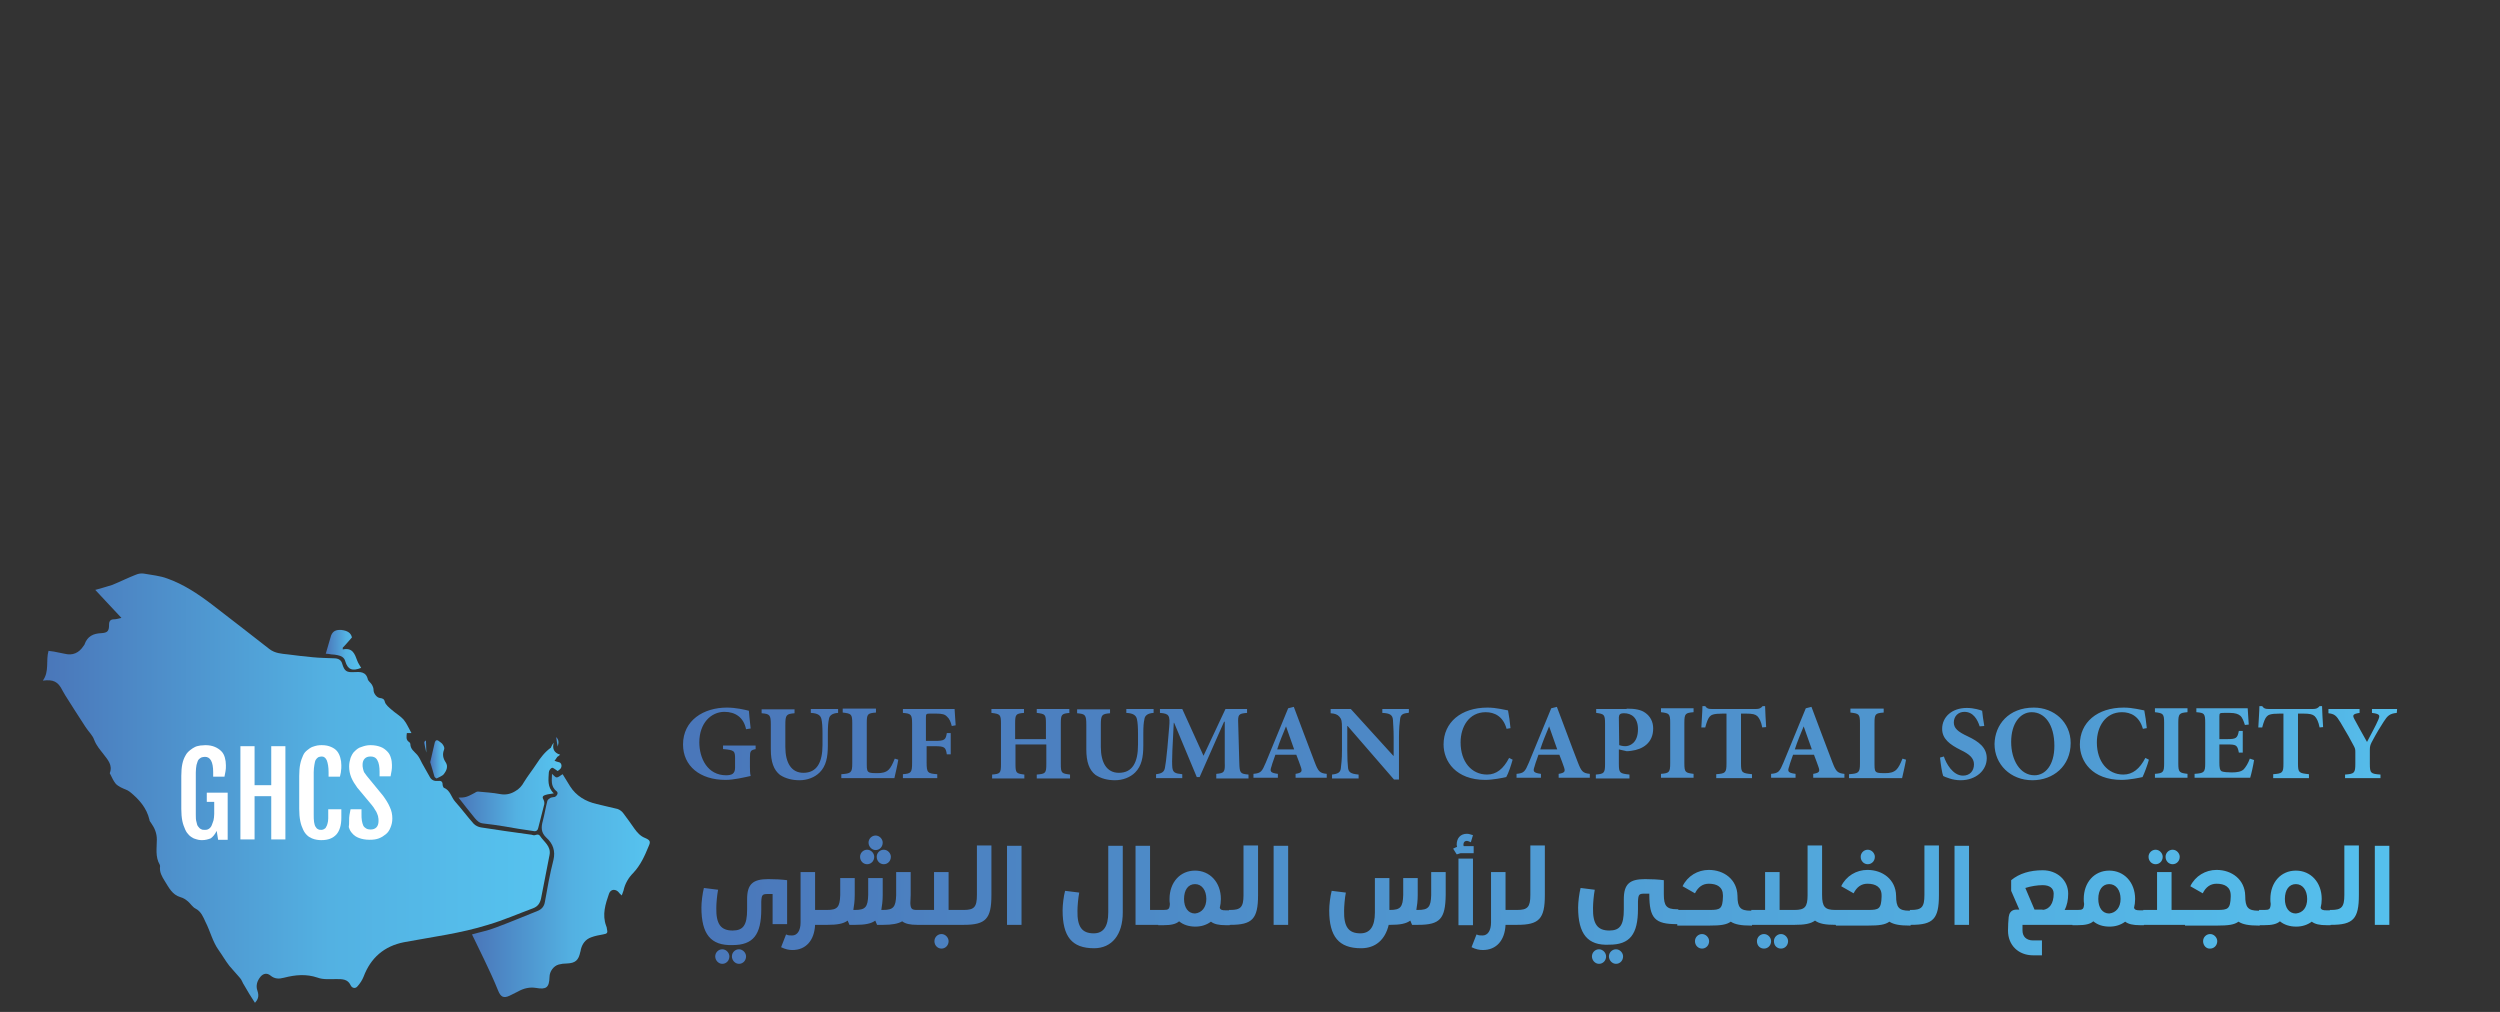 <?xml version="1.0" encoding="UTF-8"?>
<svg xmlns="http://www.w3.org/2000/svg" xmlns:xlink="http://www.w3.org/1999/xlink" width="210pt" height="85pt" version="1.1">
<rect width="100%" height="100%" fill="#333333" stroke="none"/>
<defs>
<clipPath id="clip1">
  <path d="M 78 93 L 268 93 L 268 108 L 78 108 Z M 78 93 "/>
</clipPath>
<clipPath id="clip2">
  <path d="M 78.559 101.637 C 78.559 101.043 78.68 100.051 78.836 99.453 L 80.426 99.652 C 80.305 100.25 80.227 101.203 80.227 101.676 C 80.188 103.504 80.742 104.219 82.051 104.219 C 83.238 104.219 83.676 103.621 83.676 101.875 L 83.676 100.727 C 83.676 99.02 84.309 98.461 86.055 98.461 C 86.809 98.461 87.562 98.5 88.156 98.582 L 88.156 103.504 L 86.531 103.504 L 86.531 100.129 L 86.016 100.129 C 85.383 100.129 85.301 100.207 85.262 101.004 L 85.262 101.836 C 85.262 104.695 84.352 105.848 82.051 105.848 C 79.59 105.926 78.559 104.613 78.559 101.637 Z M 80.105 107.117 C 80.105 106.68 80.465 106.32 80.898 106.32 C 81.336 106.32 81.691 106.719 81.691 107.117 C 81.691 107.594 81.336 107.949 80.898 107.949 C 80.465 107.949 80.105 107.555 80.105 107.117 Z M 81.973 107.117 C 81.973 106.68 82.328 106.32 82.766 106.32 C 83.199 106.32 83.559 106.719 83.559 107.117 C 83.559 107.594 83.199 107.949 82.766 107.949 C 82.328 107.949 81.973 107.555 81.973 107.117 Z M 87.484 106.086 L 88.039 104.656 C 88.277 104.773 88.434 104.773 88.711 104.773 C 89.309 104.773 89.664 104.219 89.664 103.305 L 89.664 97.668 L 91.289 97.668 L 91.289 101.914 L 92.48 101.914 L 92.48 103.582 L 91.289 103.582 C 91.211 105.328 90.258 106.402 88.754 106.402 C 88.355 106.402 87.957 106.32 87.484 106.086 Z M 92.441 101.914 L 92.637 101.914 C 93.789 101.914 94.066 101.598 94.105 100.25 L 94.105 98.344 L 95.73 98.344 L 95.73 100.25 C 95.73 100.922 95.652 101.438 95.574 101.914 L 95.77 101.914 C 96.922 101.914 97.199 101.598 97.238 100.25 L 97.238 98.344 L 98.863 98.344 L 98.863 100.25 C 98.863 100.922 98.785 101.438 98.707 101.914 L 98.902 101.914 C 100.055 101.914 100.332 101.598 100.371 100.25 L 100.371 97.668 L 101.996 97.668 L 101.996 100.25 C 101.996 100.566 101.957 100.883 101.957 101.16 C 101.996 101.797 102.117 101.914 102.711 101.914 L 103.148 101.914 L 103.148 103.582 L 102.711 103.582 C 101.918 103.582 101.402 103.465 101.047 103.188 C 100.57 103.465 99.895 103.582 98.945 103.582 L 98.23 103.582 L 98.031 103.105 C 97.555 103.465 96.844 103.582 95.812 103.582 L 95.137 103.582 L 94.938 103.105 C 94.461 103.465 93.75 103.582 92.68 103.582 L 92.48 103.582 L 92.48 101.914 Z M 96.328 95.961 C 96.328 95.523 96.684 95.168 97.121 95.168 C 97.555 95.168 97.914 95.562 97.914 95.961 C 97.914 96.438 97.555 96.793 97.121 96.793 C 96.684 96.793 96.328 96.438 96.328 95.961 Z M 97.277 94.375 C 97.277 93.938 97.637 93.578 98.07 93.578 C 98.508 93.578 98.863 93.977 98.863 94.375 C 98.863 94.852 98.508 95.207 98.07 95.207 C 97.637 95.207 97.277 94.809 97.277 94.375 Z M 98.191 95.961 C 98.191 95.523 98.547 95.168 98.984 95.168 C 99.418 95.168 99.777 95.562 99.777 95.961 C 99.777 96.438 99.418 96.793 98.984 96.793 C 98.547 96.793 98.191 96.438 98.191 95.961 Z M 103.066 101.914 L 104.613 101.914 L 104.613 97.668 L 106.242 97.668 L 106.242 101.914 L 107.828 101.914 L 107.828 103.582 L 103.066 103.582 Z M 104.656 105.41 C 104.656 104.973 105.012 104.613 105.449 104.613 C 105.883 104.613 106.242 105.012 106.242 105.41 C 106.242 105.887 105.883 106.242 105.449 106.242 C 105.012 106.242 104.656 105.887 104.656 105.41 Z M 107.789 101.914 L 107.945 101.914 C 109.098 101.914 109.414 101.598 109.414 100.25 L 109.414 94.691 L 111.039 94.691 L 111.039 100.25 C 111.039 102.91 110.406 103.582 107.945 103.582 L 107.789 103.582 Z M 112.785 94.73 L 114.41 94.73 L 114.41 103.582 L 112.785 103.582 Z M 119.012 101.957 C 119.012 101.359 119.129 100.367 119.289 99.773 L 120.875 99.969 C 120.754 100.566 120.676 101.52 120.676 101.996 C 120.637 103.82 121.191 104.535 122.5 104.535 C 123.57 104.535 124.125 103.781 124.125 102.195 L 124.125 94.73 L 125.75 94.73 L 125.75 102.195 C 125.75 104.695 124.523 106.203 122.539 106.203 C 120.043 106.203 119.012 104.895 119.012 101.957 Z M 127.18 94.73 L 128.805 94.73 L 128.805 101.914 L 129.797 101.914 L 129.797 103.582 L 127.18 103.582 Z M 132.059 103.188 C 131.699 103.504 131.145 103.621 130.312 103.621 L 129.719 103.621 L 129.719 101.914 L 130.312 101.914 C 130.867 101.914 130.988 101.836 131.027 101.242 C 130.988 101.043 130.988 100.883 130.988 100.684 C 130.988 98.82 132.176 97.508 133.844 97.508 C 135.508 97.508 136.738 98.82 136.738 100.684 C 136.738 101.043 136.695 101.359 136.617 101.676 C 136.695 101.914 136.895 101.957 137.293 101.957 L 137.727 101.957 L 137.727 103.621 L 137.293 103.621 C 136.5 103.621 135.984 103.504 135.625 103.227 C 135.152 103.582 134.555 103.781 133.883 103.781 C 133.168 103.781 132.535 103.582 132.059 103.188 Z M 135.109 100.684 C 135.109 99.691 134.594 99.02 133.844 99.02 C 133.09 99.02 132.613 99.652 132.613 100.684 C 132.613 101.676 133.09 102.312 133.844 102.312 C 134.594 102.234 135.109 101.637 135.109 100.684 Z M 137.648 101.914 L 137.809 101.914 C 138.957 101.914 139.273 101.598 139.273 100.25 L 139.273 94.691 L 140.902 94.691 L 140.902 100.25 C 140.902 102.91 140.266 103.582 137.809 103.582 L 137.648 103.582 Z M 142.645 94.73 L 144.273 94.73 L 144.273 103.582 L 142.645 103.582 Z M 148.871 101.957 C 148.871 101.359 148.992 100.367 149.148 99.773 L 150.734 99.969 C 150.617 100.566 150.539 101.52 150.539 101.996 C 150.496 103.82 151.055 104.535 152.363 104.535 C 153.434 104.535 153.988 103.781 153.988 102.195 L 153.988 98.344 L 155.613 98.344 L 155.613 101.914 L 155.691 101.914 C 156.844 101.914 157.121 101.598 157.16 100.25 L 157.16 98.344 L 158.785 98.344 L 158.785 100.25 C 158.785 100.922 158.707 101.438 158.629 101.914 L 158.824 101.914 C 159.977 101.914 160.254 101.598 160.293 100.25 L 160.293 97.668 L 161.918 97.668 L 161.918 100.25 C 161.879 102.91 161.285 103.582 158.824 103.582 L 158.152 103.582 L 157.953 103.105 C 157.477 103.465 156.762 103.582 155.734 103.582 L 155.535 103.582 C 155.137 105.25 154.066 106.203 152.441 106.203 C 149.941 106.203 148.871 104.895 148.871 101.957 Z M 162.75 95.047 C 162.91 94.969 163.07 94.891 163.188 94.852 C 163.188 94.77 163.148 94.691 163.148 94.613 C 163.148 93.855 163.586 93.383 164.297 93.383 C 164.496 93.383 164.734 93.461 164.973 93.539 L 164.734 94.332 C 164.574 94.254 164.379 94.176 164.297 94.176 C 164.059 94.176 163.902 94.332 163.902 94.613 C 163.902 94.652 163.902 94.691 163.941 94.77 L 165.051 94.77 L 165.051 95.562 L 163.586 95.562 C 163.504 95.562 163.266 95.684 163.148 95.684 Z M 163.348 96.16 L 164.973 96.16 L 164.973 103.621 L 163.348 103.621 Z M 164.812 106.086 L 165.371 104.656 C 165.605 104.773 165.766 104.773 166.043 104.773 C 166.637 104.773 166.996 104.219 166.996 103.305 L 166.996 97.668 L 168.621 97.668 L 168.621 101.914 L 169.812 101.914 L 169.812 103.582 L 168.621 103.582 C 168.543 105.328 167.59 106.402 166.082 106.402 C 165.688 106.402 165.289 106.32 164.812 106.086 Z M 169.77 101.914 L 169.93 101.914 C 171.078 101.914 171.398 101.598 171.398 100.25 L 171.398 94.691 L 173.023 94.691 L 173.023 100.25 C 173.023 102.91 172.387 103.582 169.93 103.582 L 169.77 103.582 Z M 176.75 101.637 C 176.75 101.043 176.871 100.051 177.027 99.453 L 178.613 99.652 C 178.496 100.25 178.418 101.203 178.418 101.676 C 178.375 103.504 178.934 104.219 180.242 104.219 C 181.43 104.219 181.867 103.621 181.867 101.875 L 181.867 100.727 C 181.867 99.02 182.5 98.461 184.246 98.461 C 185 98.461 185.754 98.5 186.348 98.582 L 186.348 100.168 C 186.348 101.48 186.664 101.836 187.816 101.836 L 187.973 101.836 L 187.973 103.504 L 187.816 103.504 C 185.355 103.504 184.723 102.867 184.723 100.168 L 184.723 100.09 L 184.207 100.09 C 183.57 100.09 183.492 100.168 183.453 100.965 L 183.453 101.797 C 183.453 104.656 182.539 105.805 180.242 105.805 C 177.82 105.926 176.75 104.613 176.75 101.637 Z M 178.297 107.117 C 178.297 106.68 178.652 106.32 179.09 106.32 C 179.527 106.32 179.883 106.719 179.883 107.117 C 179.883 107.594 179.527 107.949 179.09 107.949 C 178.652 107.949 178.297 107.555 178.297 107.117 Z M 180.199 107.117 C 180.199 106.68 180.559 106.32 180.992 106.32 C 181.43 106.32 181.785 106.719 181.785 107.117 C 181.785 107.594 181.43 107.949 180.992 107.949 C 180.559 107.949 180.199 107.555 180.199 107.117 Z M 187.855 101.914 L 191.504 101.914 C 192.652 101.914 192.93 101.797 192.969 100.445 L 192.969 100.289 C 192.969 99.336 192.297 98.977 191.383 98.977 C 190.711 98.977 190.195 99.336 189.836 100.051 L 188.449 99.258 C 189.004 98.105 190.156 97.43 191.383 97.43 C 193.09 97.43 194.555 98.5 194.598 100.328 C 194.598 101.637 194.914 101.996 196.062 101.996 L 196.223 101.996 L 196.223 103.664 L 196.062 103.664 C 195.031 103.664 194.32 103.543 193.844 103.227 C 193.367 103.582 192.652 103.664 191.504 103.664 L 187.855 103.664 Z M 189.836 105.41 C 189.836 104.973 190.195 104.613 190.629 104.613 C 191.066 104.613 191.422 105.012 191.422 105.41 C 191.422 105.887 191.066 106.242 190.629 106.242 C 190.195 106.242 189.836 105.887 189.836 105.41 Z M 196.145 101.914 L 197.691 101.914 L 197.691 97.668 L 199.316 97.668 L 199.316 101.914 L 200.902 101.914 L 200.902 103.582 L 196.145 103.582 Z M 196.777 105.41 C 196.777 104.973 197.133 104.613 197.57 104.613 C 198.008 104.613 198.363 105.012 198.363 105.41 C 198.363 105.887 198.008 106.242 197.57 106.242 C 197.133 106.242 196.777 105.926 196.777 105.41 Z M 198.68 105.41 C 198.68 104.973 199.039 104.613 199.473 104.613 C 199.91 104.613 200.266 105.012 200.266 105.41 C 200.266 105.887 199.91 106.242 199.473 106.242 C 199.039 106.242 198.68 105.926 198.68 105.41 Z M 200.824 101.914 L 200.98 101.914 C 202.133 101.914 202.449 101.598 202.449 100.25 L 202.449 94.691 L 204.074 94.691 L 204.074 100.25 C 204.074 101.559 204.391 101.914 205.543 101.914 L 205.699 101.914 L 205.699 103.582 L 205.543 103.582 C 204.473 103.582 203.758 103.465 203.281 103.105 C 202.805 103.465 202.09 103.582 201.02 103.582 L 200.863 103.582 L 200.863 101.914 Z M 205.621 101.914 L 209.27 101.914 C 210.418 101.914 210.695 101.797 210.738 100.445 L 210.738 100.289 C 210.738 99.336 210.062 98.977 209.148 98.977 C 208.477 98.977 207.961 99.336 207.605 100.051 L 206.215 99.258 C 206.77 98.105 207.922 97.43 209.148 97.43 C 210.855 97.43 212.324 98.5 212.363 100.328 C 212.363 101.637 212.68 101.996 213.828 101.996 L 213.988 101.996 L 213.988 103.664 L 213.828 103.664 C 212.797 103.664 212.086 103.543 211.609 103.227 C 211.133 103.582 210.418 103.664 209.27 103.664 L 205.621 103.664 Z M 208.398 95.961 C 208.398 95.523 208.754 95.168 209.191 95.168 C 209.625 95.168 209.984 95.562 209.984 95.961 C 209.984 96.438 209.625 96.793 209.191 96.793 C 208.754 96.793 208.398 96.438 208.398 95.961 Z M 213.91 101.914 L 214.066 101.914 C 215.219 101.914 215.535 101.598 215.535 100.25 L 215.535 94.691 L 217.16 94.691 L 217.16 100.25 C 217.16 102.91 216.527 103.582 214.066 103.582 L 213.91 103.582 Z M 218.906 94.73 L 220.531 94.73 L 220.531 103.582 L 218.906 103.582 Z M 224.895 104.219 C 224.895 103.82 224.934 102.988 224.973 102.711 C 225.094 101.797 225.766 101.875 226.043 101.875 L 226.164 101.875 L 225.25 99.773 L 225.25 98.582 C 226.164 97.828 227.352 97.469 228.781 97.469 C 230.406 97.469 231.637 98.582 231.637 100.09 C 231.637 100.766 231.516 101.398 231.238 101.914 L 232.152 101.914 L 232.152 103.582 L 226.52 103.582 L 226.52 104.219 C 226.52 104.895 226.957 105.328 227.711 105.328 L 228.699 105.328 L 228.699 106.996 L 227.711 106.996 C 226.082 106.996 224.895 105.887 224.895 104.219 Z M 228.781 101.914 C 229.535 101.836 230.012 101.203 230.012 100.09 C 230.012 99.496 229.574 99.137 228.781 99.137 C 228.188 99.137 227.434 99.258 226.836 99.453 L 227.867 101.875 L 228.781 101.875 Z M 234.453 103.188 C 234.094 103.504 233.539 103.621 232.707 103.621 L 232.113 103.621 L 232.113 101.914 L 232.707 101.914 C 233.262 101.914 233.379 101.836 233.422 101.242 C 233.379 101.043 233.379 100.883 233.379 100.684 C 233.379 98.82 234.57 97.508 236.234 97.508 C 237.902 97.508 239.133 98.82 239.133 100.684 C 239.133 101.043 239.09 101.359 239.012 101.676 C 239.09 101.914 239.289 101.957 239.688 101.957 L 240.121 101.957 L 240.121 103.621 L 239.688 103.621 C 238.895 103.621 238.379 103.504 238.02 103.227 C 237.543 103.582 236.949 103.781 236.277 103.781 C 235.523 103.781 234.926 103.582 234.453 103.188 Z M 237.504 100.684 C 237.504 99.691 236.988 99.02 236.234 99.02 C 235.484 99.02 235.008 99.652 235.008 100.684 C 235.008 101.676 235.484 102.312 236.234 102.312 C 236.988 102.234 237.504 101.637 237.504 100.684 Z M 240.043 101.914 L 241.59 101.914 L 241.59 97.668 L 243.215 97.668 L 243.215 101.914 L 244.801 101.914 L 244.801 103.582 L 240.043 103.582 Z M 240.637 95.961 C 240.637 95.523 240.996 95.168 241.43 95.168 C 241.867 95.168 242.223 95.562 242.223 95.961 C 242.223 96.438 241.867 96.793 241.43 96.793 C 240.996 96.793 240.637 96.438 240.637 95.961 Z M 242.543 95.961 C 242.543 95.523 242.898 95.168 243.336 95.168 C 243.77 95.168 244.129 95.562 244.129 95.961 C 244.129 96.438 243.77 96.793 243.336 96.793 C 242.898 96.793 242.543 96.438 242.543 95.961 Z M 244.723 101.914 L 248.371 101.914 C 249.52 101.914 249.797 101.797 249.84 100.445 L 249.84 100.289 C 249.84 99.336 249.164 98.977 248.254 98.977 C 247.578 98.977 247.062 99.336 246.707 100.051 L 245.316 99.258 C 245.871 98.105 247.023 97.43 248.254 97.43 C 249.957 97.43 251.426 98.5 251.465 100.328 C 251.465 101.637 251.781 101.996 252.93 101.996 L 253.09 101.996 L 253.09 103.664 L 252.93 103.664 C 251.902 103.664 251.188 103.543 250.711 103.227 C 250.234 103.582 249.52 103.664 248.371 103.664 L 244.723 103.664 Z M 246.746 105.41 C 246.746 104.973 247.102 104.613 247.539 104.613 C 247.973 104.613 248.332 105.012 248.332 105.41 C 248.332 105.887 247.973 106.242 247.539 106.242 C 247.102 106.281 246.746 105.887 246.746 105.41 Z M 255.352 103.188 C 254.992 103.504 254.438 103.621 253.605 103.621 L 253.012 103.621 L 253.012 101.914 L 253.605 101.914 C 254.16 101.914 254.281 101.836 254.32 101.242 C 254.281 101.043 254.281 100.883 254.281 100.684 C 254.281 98.82 255.469 97.508 257.137 97.508 C 258.801 97.508 260.031 98.82 260.031 100.684 C 260.031 101.043 259.992 101.359 259.91 101.676 C 259.992 101.914 260.188 101.957 260.586 101.957 L 261.023 101.957 L 261.023 103.621 L 260.586 103.621 C 259.793 103.621 259.277 103.504 258.918 103.227 C 258.445 103.582 257.848 103.781 257.176 103.781 C 256.461 103.781 255.828 103.582 255.352 103.188 Z M 258.402 100.684 C 258.402 99.691 257.887 99.02 257.137 99.02 C 256.383 99.02 255.906 99.652 255.906 100.684 C 255.906 101.676 256.383 102.312 257.137 102.312 C 257.93 102.234 258.402 101.637 258.402 100.684 Z M 260.941 101.914 L 261.102 101.914 C 262.25 101.914 262.566 101.598 262.566 100.25 L 262.566 94.691 L 264.195 94.691 L 264.195 100.25 C 264.195 102.91 263.559 103.582 261.102 103.582 L 260.941 103.582 Z M 265.98 94.73 L 267.605 94.73 L 267.605 103.582 L 265.98 103.582 Z M 265.98 94.73 "/>
</clipPath>
<linearGradient id="linear0" gradientUnits="userSpaceOnUse" x1="192.3" y1="217.595" x2="693.8" y2="217.595" gradientTransform="matrix(1,0,0,-1,0,470.995)">
<stop offset="0" style="stop-color:rgb(29.02%,46.275%,72.549%);stop-opacity:1;"/>
<stop offset="1" style="stop-color:rgb(33.725%,76.471%,93.725%);stop-opacity:1;"/>
</linearGradient>
<clipPath id="clip3">
  <path d="M 76 79 L 269 79 L 269 88 L 76 88 Z M 76 79 "/>
</clipPath>
<clipPath id="clip4">
  <path d="M 84.668 83.895 C 84.074 84.012 83.992 84.09 83.992 84.887 L 83.992 85.797 C 83.992 86.234 83.992 86.594 84.074 86.91 C 83.32 87.07 82.207 87.348 81.258 87.348 C 78.402 87.348 76.5 85.797 76.5 83.379 C 76.5 80.68 78.797 79.25 81.414 79.25 C 82.445 79.25 83.398 79.488 83.875 79.605 C 83.914 80.004 83.953 80.637 84.074 81.59 L 83.559 81.672 C 83.281 80.32 82.328 79.727 81.137 79.727 C 79.633 79.727 78.324 80.996 78.324 83.141 C 78.324 84.926 79.234 86.832 81.336 86.832 C 81.574 86.832 81.891 86.793 82.051 86.672 C 82.207 86.555 82.328 86.355 82.328 85.996 L 82.328 84.965 C 82.328 84.09 82.25 84.012 80.98 83.895 L 80.98 83.496 L 84.629 83.496 L 84.629 83.895 Z M 93.867 79.844 C 93.195 79.883 92.875 80.16 92.836 80.559 C 92.758 80.914 92.719 81.352 92.719 82.188 L 92.719 83.496 C 92.719 84.805 92.52 85.797 91.805 86.512 C 91.25 87.07 90.418 87.387 89.547 87.387 C 88.711 87.387 87.957 87.188 87.363 86.793 C 86.648 86.234 86.332 85.324 86.332 83.934 L 86.332 81.195 C 86.332 80.043 86.215 79.965 85.301 79.883 L 85.301 79.445 L 88.988 79.445 L 88.988 79.883 C 88.078 79.965 87.957 80.043 87.957 81.195 L 87.957 83.656 C 87.957 85.441 88.633 86.555 89.98 86.555 C 91.488 86.555 92.121 85.402 92.121 83.418 L 92.121 82.188 C 92.121 81.391 92.082 80.914 92.004 80.559 C 91.926 80.16 91.648 79.883 90.812 79.844 L 90.812 79.406 L 93.867 79.406 Z M 100.609 85.086 C 100.531 85.602 100.254 86.793 100.172 87.148 L 94.227 87.148 L 94.227 86.711 C 95.297 86.633 95.453 86.555 95.453 85.52 L 95.453 80.996 C 95.453 79.965 95.336 79.922 94.383 79.805 L 94.383 79.367 L 98.109 79.367 L 98.109 79.805 C 97.16 79.883 97.078 79.965 97.078 80.996 L 97.078 85.641 C 97.078 86.195 97.121 86.395 97.359 86.512 C 97.594 86.594 97.914 86.594 98.27 86.594 C 98.785 86.594 99.223 86.512 99.539 86.195 C 99.777 85.957 99.977 85.562 100.215 84.965 Z M 106.598 81.312 C 106.48 80.836 106.32 80.48 106.082 80.281 C 105.844 80.004 105.527 79.922 104.812 79.922 L 104.18 79.922 C 103.742 79.922 103.703 79.965 103.703 80.359 L 103.703 82.98 L 104.695 82.98 C 105.805 82.98 105.922 82.859 106.043 82.105 L 106.48 82.105 L 106.48 84.488 L 106.043 84.488 C 105.922 83.695 105.805 83.574 104.695 83.574 L 103.781 83.574 L 103.781 85.402 C 103.781 86.555 103.902 86.633 104.973 86.711 L 104.973 87.148 L 101.125 87.148 L 101.125 86.711 C 102.039 86.633 102.156 86.555 102.156 85.402 L 102.156 81.074 C 102.156 80.004 102.039 79.922 101.125 79.844 L 101.125 79.406 L 106.914 79.406 C 106.914 79.605 106.996 80.559 107.035 81.234 Z M 119.844 79.844 C 118.891 79.922 118.812 80.004 118.812 81.035 L 118.812 85.562 C 118.812 86.594 118.891 86.633 119.844 86.75 L 119.844 87.188 L 116.117 87.188 L 116.117 86.75 C 117.105 86.672 117.188 86.594 117.188 85.562 L 117.188 83.379 L 113.734 83.379 L 113.734 85.562 C 113.734 86.594 113.816 86.633 114.727 86.75 L 114.727 87.188 L 111.117 87.188 L 111.117 86.75 C 112.031 86.672 112.109 86.594 112.109 85.562 L 112.109 81.035 C 112.109 80.004 111.992 79.965 111.039 79.844 L 111.039 79.406 L 114.688 79.406 L 114.688 79.844 C 113.777 79.922 113.695 80.004 113.695 81.035 L 113.695 82.781 L 117.145 82.781 L 117.145 81.035 C 117.145 80.004 117.066 79.965 116.117 79.844 L 116.117 79.406 L 119.766 79.406 L 119.766 79.844 Z M 129.203 79.844 C 128.527 79.883 128.211 80.16 128.172 80.559 C 128.09 80.914 128.051 81.352 128.051 82.188 L 128.051 83.496 C 128.051 84.805 127.855 85.797 127.141 86.512 C 126.586 87.07 125.75 87.387 124.879 87.387 C 124.047 87.387 123.293 87.188 122.699 86.793 C 121.984 86.234 121.668 85.324 121.668 83.934 L 121.668 81.195 C 121.668 80.043 121.547 79.965 120.637 79.883 L 120.637 79.445 L 124.324 79.445 L 124.324 79.883 C 123.414 79.965 123.293 80.043 123.293 81.195 L 123.293 83.656 C 123.293 85.441 123.969 86.555 125.316 86.555 C 126.824 86.555 127.457 85.402 127.457 83.418 L 127.457 82.188 C 127.457 81.391 127.418 80.914 127.34 80.559 C 127.258 80.16 126.98 79.883 126.148 79.844 L 126.148 79.406 L 129.203 79.406 Z M 136.223 87.109 L 136.223 86.672 C 137.133 86.594 137.211 86.473 137.172 85.363 L 137.172 80.836 L 137.094 80.836 L 134.359 87.031 L 134.039 87.031 L 131.504 80.957 L 131.461 80.957 L 131.305 84.09 C 131.266 85.086 131.266 85.641 131.305 85.996 C 131.383 86.512 131.582 86.633 132.414 86.711 L 132.414 87.148 L 129.48 87.148 L 129.48 86.711 C 130.152 86.633 130.391 86.434 130.473 85.996 C 130.551 85.602 130.629 85.004 130.75 83.734 L 130.945 81.473 C 131.066 80.121 130.945 79.922 129.914 79.844 L 129.914 79.406 L 132.414 79.406 L 134.793 84.648 L 137.254 79.406 L 139.672 79.406 L 139.672 79.844 C 138.68 79.922 138.641 80.043 138.68 81.074 L 138.801 85.441 C 138.84 86.555 138.879 86.672 139.832 86.75 L 139.832 87.188 L 136.223 87.188 Z M 145.105 87.109 L 145.105 86.672 C 145.816 86.555 145.859 86.395 145.699 85.918 C 145.582 85.562 145.383 85.043 145.184 84.527 L 142.844 84.527 C 142.727 84.926 142.527 85.363 142.406 85.84 C 142.211 86.395 142.25 86.555 143.121 86.672 L 143.121 87.109 L 140.387 87.109 L 140.387 86.672 C 141.219 86.594 141.336 86.434 141.773 85.402 L 144.273 79.328 L 144.906 79.168 C 145.699 81.234 146.453 83.336 147.246 85.363 C 147.641 86.395 147.801 86.594 148.594 86.672 L 148.594 87.109 Z M 144.035 81.352 C 143.676 82.227 143.32 83.059 143.043 83.934 L 144.945 83.934 Z M 157.754 79.844 C 157.121 79.883 156.844 80.043 156.805 80.598 C 156.762 80.957 156.684 81.512 156.684 82.582 L 156.684 87.309 L 156.129 87.309 L 150.934 81.312 L 150.895 81.312 L 150.895 84.012 C 150.895 85.043 150.934 85.562 150.973 85.918 C 151.012 86.473 151.25 86.672 152.164 86.75 L 152.164 87.188 L 149.188 87.188 L 149.188 86.75 C 149.863 86.672 150.141 86.512 150.18 85.996 C 150.219 85.602 150.301 85.086 150.301 84.051 L 150.301 81.551 C 150.301 80.797 150.262 80.559 150.023 80.281 C 149.785 80.004 149.508 79.922 149.031 79.883 L 149.031 79.406 L 151.289 79.406 L 156.051 84.648 L 156.09 84.648 L 156.09 82.582 C 156.09 81.512 156.012 80.996 156.012 80.637 C 155.969 80.082 155.691 79.883 154.82 79.844 L 154.82 79.406 L 157.793 79.406 L 157.793 79.805 L 157.754 79.805 Z M 169.414 85.086 C 169.254 85.68 168.938 86.633 168.699 87.031 C 168.383 87.109 167.195 87.348 166.359 87.348 C 163.07 87.348 161.68 85.281 161.68 83.379 C 161.68 80.914 163.625 79.25 166.598 79.25 C 167.629 79.25 168.582 79.527 168.898 79.566 C 169.02 80.203 169.098 80.758 169.176 81.551 L 168.738 81.629 C 168.344 80.203 167.352 79.766 166.398 79.766 C 164.535 79.766 163.586 81.391 163.586 83.141 C 163.586 85.324 164.812 86.75 166.559 86.75 C 167.59 86.75 168.383 86.117 169.02 84.887 Z M 174.57 87.109 L 174.57 86.672 C 175.285 86.555 175.324 86.395 175.164 85.918 C 175.047 85.562 174.848 85.043 174.648 84.527 L 172.309 84.527 C 172.191 84.926 171.992 85.363 171.871 85.84 C 171.676 86.395 171.715 86.555 172.586 86.672 L 172.586 87.109 L 169.852 87.109 L 169.852 86.672 C 170.684 86.594 170.801 86.434 171.238 85.402 L 173.738 79.328 L 174.371 79.168 C 175.164 81.234 175.918 83.336 176.711 85.363 C 177.109 86.395 177.266 86.594 178.059 86.672 L 178.059 87.109 Z M 173.5 81.352 C 173.141 82.227 172.785 83.059 172.508 83.934 L 174.41 83.934 Z M 182.184 79.367 C 183.137 79.367 183.809 79.488 184.285 79.844 C 184.84 80.242 185.156 80.836 185.156 81.59 C 185.156 83.219 183.969 83.934 182.699 84.09 C 182.5 84.133 182.301 84.133 182.184 84.133 L 181.312 83.934 L 181.312 85.562 C 181.312 86.594 181.43 86.633 182.5 86.75 L 182.5 87.188 L 178.734 87.188 L 178.734 86.75 C 179.645 86.672 179.766 86.594 179.766 85.562 L 179.766 81.035 C 179.766 80.004 179.645 79.965 178.773 79.844 L 178.773 79.406 L 182.184 79.406 Z M 181.352 83.457 C 181.469 83.496 181.746 83.574 182.023 83.574 C 182.5 83.574 183.453 83.258 183.453 81.672 C 183.453 80.359 182.699 79.883 181.906 79.883 C 181.668 79.883 181.508 79.922 181.43 80.004 C 181.352 80.082 181.312 80.203 181.312 80.359 Z M 186.031 87.109 L 186.031 86.672 C 186.941 86.594 187.062 86.512 187.062 85.48 L 187.062 80.957 C 187.062 79.922 186.941 79.883 186.031 79.766 L 186.031 79.328 L 189.68 79.328 L 189.68 79.766 C 188.766 79.844 188.648 79.922 188.648 80.957 L 188.648 85.48 C 188.648 86.512 188.766 86.555 189.68 86.672 L 189.68 87.109 Z M 197.371 81.473 C 197.254 80.836 197.055 80.441 196.816 80.203 C 196.578 80.004 196.301 79.922 195.508 79.922 L 194.992 79.922 L 194.992 85.52 C 194.992 86.555 195.113 86.594 196.223 86.711 L 196.223 87.148 L 192.219 87.148 L 192.219 86.711 C 193.246 86.633 193.367 86.555 193.367 85.52 L 193.367 79.922 L 192.969 79.922 C 191.859 79.922 191.66 80.082 191.504 80.242 C 191.305 80.441 191.145 80.875 190.988 81.473 L 190.551 81.473 C 190.59 80.598 190.672 79.684 190.672 79.09 L 190.988 79.09 C 191.188 79.367 191.344 79.406 191.703 79.406 L 196.699 79.406 C 197.016 79.406 197.215 79.328 197.41 79.09 L 197.691 79.09 C 197.691 79.605 197.77 80.68 197.809 81.434 Z M 203.082 87.109 L 203.082 86.672 C 203.797 86.555 203.836 86.395 203.676 85.918 C 203.559 85.562 203.359 85.043 203.164 84.527 L 200.824 84.527 C 200.703 84.926 200.504 85.363 200.387 85.84 C 200.188 86.395 200.227 86.555 201.102 86.672 L 201.102 87.109 L 198.363 87.109 L 198.363 86.672 C 199.195 86.594 199.316 86.434 199.75 85.402 L 202.25 79.328 L 202.883 79.168 C 203.676 81.234 204.43 83.336 205.223 85.363 C 205.621 86.395 205.781 86.594 206.574 86.672 L 206.574 87.109 Z M 202.012 81.352 C 201.656 82.227 201.297 83.059 201.02 83.934 L 202.926 83.934 Z M 213.473 85.086 C 213.395 85.602 213.117 86.793 213.035 87.148 L 207.09 87.148 L 207.09 86.711 C 208.16 86.633 208.316 86.555 208.316 85.52 L 208.316 80.996 C 208.316 79.965 208.199 79.922 207.246 79.805 L 207.246 79.367 L 210.973 79.367 L 210.973 79.805 C 210.023 79.883 209.945 79.965 209.945 80.996 L 209.945 85.641 C 209.945 86.195 209.984 86.395 210.223 86.512 C 210.461 86.594 210.777 86.594 211.133 86.594 C 211.648 86.594 212.086 86.512 212.402 86.195 C 212.641 85.957 212.84 85.562 213.078 84.965 Z M 221.723 81.352 C 221.484 80.598 221.008 79.727 220.016 79.727 C 219.301 79.727 218.828 80.242 218.828 80.914 C 218.828 81.551 219.262 81.949 220.375 82.465 C 221.641 83.059 222.516 83.734 222.516 84.926 C 222.516 86.273 221.324 87.387 219.582 87.387 C 219.145 87.387 218.707 87.309 218.352 87.188 C 217.992 87.07 217.758 86.988 217.637 86.91 C 217.52 86.633 217.359 85.602 217.281 84.848 L 217.715 84.727 C 217.953 85.48 218.707 86.871 219.859 86.871 C 220.609 86.871 221.086 86.355 221.086 85.602 C 221.086 84.887 220.531 84.449 219.621 84.012 C 218.352 83.379 217.52 82.742 217.52 81.629 C 217.52 80.32 218.59 79.289 220.293 79.289 C 221.086 79.289 221.801 79.527 222 79.605 C 222.039 80.043 222.117 80.559 222.238 81.312 Z M 227.789 79.25 C 230.051 79.25 231.914 80.875 231.914 83.219 C 231.914 85.797 229.969 87.387 227.629 87.387 C 225.172 87.387 223.387 85.602 223.387 83.336 C 223.426 81.152 224.973 79.25 227.789 79.25 Z M 227.551 79.766 C 226.281 79.766 225.25 80.996 225.25 83.098 C 225.25 85.125 226.242 86.832 227.867 86.832 C 229.059 86.832 230.09 85.719 230.09 83.535 C 230.09 81.152 229.02 79.766 227.551 79.766 Z M 240.676 85.086 C 240.52 85.68 240.16 86.633 239.965 87.031 C 239.645 87.109 238.457 87.348 237.625 87.348 C 234.332 87.348 232.945 85.281 232.945 83.379 C 232.945 80.914 234.887 79.25 237.863 79.25 C 238.895 79.25 239.844 79.527 240.16 79.566 C 240.281 80.203 240.359 80.758 240.441 81.551 L 240.004 81.629 C 239.605 80.203 238.617 79.766 237.664 79.766 C 235.801 79.766 234.848 81.391 234.848 83.141 C 234.848 85.324 236.078 86.75 237.82 86.75 C 238.852 86.75 239.645 86.117 240.281 84.887 Z M 241.352 87.109 L 241.352 86.672 C 242.266 86.594 242.383 86.512 242.383 85.48 L 242.383 80.957 C 242.383 79.922 242.266 79.883 241.352 79.766 L 241.352 79.328 L 245 79.328 L 245 79.766 C 244.09 79.844 243.969 79.922 243.969 80.957 L 243.969 85.48 C 243.969 86.512 244.09 86.555 245 86.672 L 245 87.109 Z M 252.457 85.125 C 252.375 85.68 252.137 86.75 252.02 87.109 L 245.793 87.109 L 245.793 86.672 C 246.863 86.594 246.984 86.512 246.984 85.48 L 246.984 80.957 C 246.984 79.883 246.863 79.844 245.992 79.766 L 245.992 79.328 L 251.742 79.328 C 251.742 79.527 251.82 80.359 251.859 81.152 L 251.426 81.195 C 251.305 80.797 251.148 80.359 250.91 80.16 C 250.672 79.965 250.355 79.844 249.719 79.844 L 249.086 79.844 C 248.609 79.844 248.57 79.883 248.57 80.242 L 248.57 82.781 L 249.402 82.781 C 250.434 82.781 250.59 82.703 250.75 81.867 L 251.188 81.867 L 251.188 84.289 L 250.75 84.289 C 250.59 83.418 250.434 83.379 249.402 83.379 L 248.57 83.379 L 248.57 85.402 C 248.57 85.957 248.609 86.273 248.848 86.395 C 249.047 86.473 249.52 86.512 249.957 86.512 C 250.551 86.512 251.027 86.434 251.305 86.156 C 251.543 85.879 251.781 85.52 251.98 84.965 Z M 259.793 81.473 C 259.672 80.836 259.477 80.441 259.238 80.203 C 259 80.004 258.723 79.922 257.93 79.922 L 257.375 79.922 L 257.375 85.52 C 257.375 86.555 257.492 86.594 258.602 86.711 L 258.602 87.148 L 254.598 87.148 L 254.598 86.711 C 255.629 86.633 255.746 86.555 255.746 85.52 L 255.746 79.922 L 255.352 79.922 C 254.238 79.922 254.043 80.082 253.883 80.242 C 253.684 80.441 253.527 80.875 253.367 81.473 L 252.93 81.473 C 252.973 80.598 253.051 79.684 253.051 79.09 L 253.367 79.09 C 253.566 79.367 253.727 79.406 254.082 79.406 L 259.078 79.406 C 259.395 79.406 259.594 79.328 259.793 79.09 L 260.07 79.09 C 260.07 79.605 260.148 80.68 260.188 81.434 Z M 268.438 79.844 C 267.645 79.922 267.406 80.16 266.969 80.836 C 266.535 81.512 266.215 82.027 265.621 83.141 C 265.465 83.457 265.422 83.617 265.422 83.973 L 265.422 85.52 C 265.422 86.594 265.504 86.672 266.613 86.75 L 266.613 87.148 L 262.648 87.148 L 262.648 86.75 C 263.68 86.672 263.797 86.594 263.797 85.52 L 263.797 84.211 C 263.797 83.895 263.758 83.812 263.641 83.574 C 263.32 82.941 262.848 82.105 262.133 80.914 C 261.656 80.121 261.457 79.965 260.785 79.883 L 260.785 79.406 L 264.273 79.406 L 264.273 79.844 C 263.48 79.965 263.48 80.121 263.68 80.52 C 264.113 81.352 264.629 82.227 265.105 83.098 C 265.465 82.387 266.098 81.273 266.375 80.598 C 266.574 80.121 266.574 79.965 265.66 79.844 L 265.66 79.406 L 268.477 79.406 Z M 268.438 79.844 "/>
</clipPath>
<linearGradient id="linear1" gradientUnits="userSpaceOnUse" x1="181.1" y1="260.995" x2="687.6" y2="260.995" gradientTransform="matrix(1,0,0,-1,0,470.995)">
<stop offset="0" style="stop-color:rgb(29.02%,46.275%,72.549%);stop-opacity:1;"/>
<stop offset="0.8" style="stop-color:rgb(31.373%,60.392%,82.353%);stop-opacity:1;"/>
<stop offset="1" style="stop-color:rgb(33.725%,76.471%,93.725%);stop-opacity:1;"/>
</linearGradient>
<linearGradient id="linear2" gradientUnits="userSpaceOnUse" x1="12.037" y1="248.601" x2="155.385" y2="248.601" gradientTransform="matrix(0.397,0,0,-0.397,0,186.985)">
<stop offset="0" style="stop-color:rgb(29.02%,46.275%,72.549%);stop-opacity:1;"/>
<stop offset="0.564" style="stop-color:rgb(32.549%,69.412%,88.627%);stop-opacity:1;"/>
<stop offset="1" style="stop-color:rgb(33.725%,76.471%,93.725%);stop-opacity:1;"/>
</linearGradient>
<linearGradient id="linear3" gradientUnits="userSpaceOnUse" x1="133.289" y1="221.369" x2="183.314" y2="221.369" gradientTransform="matrix(0.397,0,0,-0.397,0,186.985)">
<stop offset="0" style="stop-color:rgb(29.02%,46.275%,72.549%);stop-opacity:1;"/>
<stop offset="0.564" style="stop-color:rgb(32.549%,69.412%,88.627%);stop-opacity:1;"/>
<stop offset="1" style="stop-color:rgb(33.725%,76.471%,93.725%);stop-opacity:1;"/>
</linearGradient>
<linearGradient id="linear4" gradientUnits="userSpaceOnUse" x1="129.123" y1="248.982" x2="158.495" y2="248.982" gradientTransform="matrix(0.397,0,0,-0.397,0,186.985)">
<stop offset="0" style="stop-color:rgb(29.02%,46.275%,72.549%);stop-opacity:1;"/>
<stop offset="0.564" style="stop-color:rgb(32.549%,69.412%,88.627%);stop-opacity:1;"/>
<stop offset="1" style="stop-color:rgb(33.725%,76.471%,93.725%);stop-opacity:1;"/>
</linearGradient>
<linearGradient id="linear5" gradientUnits="userSpaceOnUse" x1="91.908" y1="287.74" x2="101.987" y2="287.74" gradientTransform="matrix(0.397,0,0,-0.397,0,186.985)">
<stop offset="0" style="stop-color:rgb(29.02%,46.275%,72.549%);stop-opacity:1;"/>
<stop offset="0.564" style="stop-color:rgb(32.549%,69.412%,88.627%);stop-opacity:1;"/>
<stop offset="1" style="stop-color:rgb(33.725%,76.471%,93.725%);stop-opacity:1;"/>
</linearGradient>
<linearGradient id="linear6" gradientUnits="userSpaceOnUse" x1="121.476" y1="256.863" x2="126.245" y2="256.863" gradientTransform="matrix(0.397,0,0,-0.397,0,186.985)">
<stop offset="0" style="stop-color:rgb(29.02%,46.275%,72.549%);stop-opacity:1;"/>
<stop offset="0.564" style="stop-color:rgb(32.549%,69.412%,88.627%);stop-opacity:1;"/>
<stop offset="1" style="stop-color:rgb(33.725%,76.471%,93.725%);stop-opacity:1;"/>
</linearGradient>
<linearGradient id="linear7" gradientUnits="userSpaceOnUse" x1="156.985" y1="261.757" x2="157.711" y2="261.757" gradientTransform="matrix(0.397,0,0,-0.397,0,186.985)">
<stop offset="0" style="stop-color:rgb(29.02%,46.275%,72.549%);stop-opacity:1;"/>
<stop offset="0.564" style="stop-color:rgb(32.549%,69.412%,88.627%);stop-opacity:1;"/>
<stop offset="1" style="stop-color:rgb(33.725%,76.471%,93.725%);stop-opacity:1;"/>
</linearGradient>
<linearGradient id="linear8" gradientUnits="userSpaceOnUse" x1="119.866" y1="260.407" x2="120.451" y2="260.407" gradientTransform="matrix(0.397,0,0,-0.397,0,186.985)">
<stop offset="0" style="stop-color:rgb(29.02%,46.275%,72.549%);stop-opacity:1;"/>
<stop offset="0.564" style="stop-color:rgb(32.549%,69.412%,88.627%);stop-opacity:1;"/>
<stop offset="1" style="stop-color:rgb(33.725%,76.471%,93.725%);stop-opacity:1;"/>
</linearGradient>
</defs>
<g id="surface1">
<g clip-path="url(#clip1)" clip-rule="nonzero">
<g clip-path="url(#clip2)" clip-rule="nonzero">
<path style="fill-rule:nonzero;fill:url(#linear0);stroke-width:0.933;stroke-linecap:butt;stroke-linejoin:miter;stroke:rgb(100%,100%,100%);stroke-opacity:1;stroke-miterlimit:10;" d="M 192.304 231.397 L 693.803 231.397 L 693.803 275.5 L 192.304 275.5 Z M 192.304 231.397 " transform="matrix(0.397,0,0,0.397,0,0.013)"/>
</g>
</g>
<g clip-path="url(#clip3)" clip-rule="nonzero">
<g clip-path="url(#clip4)" clip-rule="nonzero">
<path style="fill-rule:nonzero;fill:url(#linear1);stroke-width:0.943;stroke-linecap:butt;stroke-linejoin:miter;stroke:rgb(100%,100%,100%);stroke-opacity:1;stroke-miterlimit:10;" d="M 181.104 190.403 L 687.598 190.403 L 687.598 229.704 L 181.104 229.704 Z M 181.104 190.403 " transform="matrix(0.397,0,0,0.397,0,0.013)"/>
</g>
</g>
<path style=" stroke:none;fill-rule:nonzero;fill:url(#linear2);" d="M 28.555 112.316 C 28.117 111.641 27.719 111.008 27.363 110.371 C 27.164 110.094 27.086 109.734 26.848 109.496 C 26.492 109.062 26.055 108.625 25.699 108.188 C 25.262 107.633 24.906 106.996 24.508 106.441 C 23.793 105.449 23.555 104.297 23 103.227 C 22.762 102.711 22.523 102.074 21.891 101.758 C 21.574 101.598 21.336 101.203 21.059 100.965 C 20.82 100.766 20.543 100.566 20.227 100.488 C 19.273 100.207 18.918 99.414 18.441 98.66 C 18.125 98.145 17.844 97.668 17.926 97.031 C 17.926 96.953 17.926 96.914 17.887 96.836 C 17.371 95.961 17.566 94.969 17.566 94.016 C 17.566 93.34 17.328 92.746 16.934 92.191 C 16.855 92.07 16.734 91.953 16.734 91.793 C 16.418 90.484 15.586 89.531 14.555 88.695 C 14.277 88.457 13.879 88.379 13.523 88.18 C 13.324 88.062 13.086 87.941 12.93 87.742 C 12.691 87.426 12.531 87.07 12.371 86.75 C 12.332 86.672 12.293 86.633 12.293 86.594 C 12.652 85.68 12.055 85.086 11.578 84.449 C 11.184 83.934 10.785 83.496 10.547 82.859 C 10.352 82.305 9.875 81.91 9.559 81.391 C 8.805 80.242 8.051 79.051 7.297 77.859 C 7.18 77.66 7.098 77.504 6.98 77.305 C 6.504 76.352 5.988 76.074 4.797 76.23 C 5.551 75.199 5.117 74.008 5.434 72.898 C 5.633 72.938 5.828 72.938 6.027 72.977 C 6.426 73.055 6.82 73.137 7.219 73.215 C 8.129 73.453 8.844 73.137 9.359 72.34 C 9.398 72.262 9.477 72.223 9.477 72.145 C 9.797 71.27 10.43 70.953 11.344 70.914 C 12.055 70.871 12.215 70.676 12.215 69.961 C 12.215 69.562 12.371 69.363 12.77 69.363 C 13.008 69.363 13.246 69.285 13.602 69.207 C 12.609 68.133 11.66 67.141 10.668 66.07 C 11.344 65.871 11.977 65.711 12.57 65.512 C 13.445 65.156 14.316 64.719 15.227 64.363 C 15.504 64.242 15.824 64.203 16.102 64.242 C 16.973 64.402 17.926 64.48 18.758 64.801 C 20.543 65.434 22.168 66.508 23.676 67.656 C 25.855 69.324 28.039 71.031 30.18 72.699 C 30.812 73.176 31.527 73.215 32.242 73.293 C 33.191 73.414 34.105 73.531 35.059 73.613 C 35.809 73.691 36.602 73.691 37.395 73.73 C 37.871 73.73 38.23 73.891 38.348 74.406 C 38.586 75.16 38.824 75.32 39.617 75.277 C 40.332 75.238 41.004 75.199 41.203 76.113 C 41.281 76.312 41.52 76.469 41.641 76.668 C 41.758 76.867 41.84 77.066 41.84 77.305 C 41.84 77.66 42.195 78.137 42.551 78.176 C 42.828 78.215 43.027 78.258 43.105 78.613 C 43.188 78.93 43.582 79.25 43.859 79.488 C 44.297 79.883 44.812 80.16 45.207 80.598 C 45.566 81.035 45.766 81.551 46.082 82.105 C 45.844 82.105 45.723 82.105 45.566 82.105 C 45.527 82.504 45.445 82.859 45.805 83.098 C 45.883 83.141 45.961 83.258 45.961 83.336 C 45.961 83.895 46.398 84.172 46.715 84.527 C 46.953 84.805 47.113 85.164 47.27 85.48 C 47.547 85.996 47.867 86.512 48.145 87.031 C 48.34 87.387 48.66 87.504 49.055 87.465 C 49.371 87.426 49.57 87.504 49.57 87.863 C 49.57 87.98 49.652 88.18 49.691 88.219 C 50.445 88.5 50.523 89.293 51 89.809 C 51.711 90.602 52.348 91.477 53.062 92.27 C 53.258 92.469 53.578 92.625 53.855 92.668 C 55.68 92.945 57.504 93.223 59.328 93.461 C 59.445 93.461 59.566 93.5 59.723 93.539 C 59.961 93.617 60.238 93.301 60.477 93.617 C 60.914 94.293 61.746 94.77 61.547 95.762 C 61.23 97.391 60.914 99.02 60.594 100.645 C 60.477 101.16 60.238 101.52 59.723 101.719 C 58.02 102.352 56.391 103.066 54.648 103.582 C 51.594 104.535 48.422 104.934 45.25 105.527 C 43.027 105.965 41.52 107.273 40.727 109.379 C 40.57 109.777 40.332 110.133 40.055 110.449 C 39.816 110.77 39.418 110.688 39.262 110.332 C 38.941 109.656 38.348 109.656 37.676 109.656 C 36.961 109.656 36.207 109.734 35.57 109.496 C 34.305 109.062 33.074 109.18 31.844 109.496 C 31.25 109.656 30.773 109.656 30.297 109.262 C 29.902 108.941 29.504 109.023 29.188 109.379 C 28.789 109.855 28.633 110.41 28.832 110.965 C 29.07 111.641 28.832 112 28.555 112.316 Z M 28.555 112.316 "/>
<path style=" stroke:none;fill-rule:nonzero;fill:url(#linear3);" d="M 52.863 104.656 C 53.812 104.379 54.688 104.219 55.48 103.902 C 57.105 103.305 58.691 102.629 60.277 101.996 C 60.715 101.797 60.953 101.48 61.031 101.004 C 61.309 99.414 61.586 97.867 61.984 96.32 C 62.223 95.324 61.945 94.492 61.191 93.816 C 60.594 93.262 60.594 92.668 60.793 91.953 C 60.992 91.199 61.109 90.441 61.309 89.688 C 61.348 89.57 61.508 89.449 61.625 89.371 C 61.785 89.293 61.984 89.293 62.141 89.254 C 62.379 89.133 62.578 88.816 62.34 88.617 C 61.625 88.062 61.824 87.309 61.824 86.672 C 61.984 86.793 62.184 87.07 62.34 87.07 C 62.578 87.07 62.777 86.832 63.016 86.711 C 63.293 87.148 63.57 87.625 63.848 88.062 C 64.523 89.133 65.594 89.77 66.82 90.047 C 67.574 90.246 68.367 90.402 69.16 90.602 C 69.398 90.68 69.676 90.879 69.836 91.117 C 70.273 91.676 70.668 92.27 71.066 92.824 C 71.383 93.262 71.738 93.66 72.254 93.855 C 72.809 94.094 72.891 94.254 72.652 94.77 C 72.215 95.844 71.738 96.914 70.906 97.789 C 70.391 98.305 69.996 98.977 69.836 99.734 C 69.797 99.891 69.715 100.051 69.637 100.289 C 69.52 100.168 69.398 100.09 69.359 100.012 C 69.004 99.535 68.406 99.535 68.211 100.09 C 67.812 101.242 67.418 102.434 67.891 103.703 C 67.934 103.82 67.973 103.902 67.973 104.02 C 68.09 104.496 68.012 104.574 67.535 104.656 C 67.098 104.734 66.664 104.812 66.227 104.973 C 65.555 105.211 65.195 105.727 65.039 106.402 C 65.039 106.48 65.039 106.52 64.996 106.602 C 64.801 107.555 64.441 107.871 63.492 107.91 C 63.172 107.91 62.855 107.949 62.578 108.027 C 61.984 108.188 61.547 108.824 61.547 109.418 C 61.508 110.609 61.191 110.848 60.039 110.648 C 59.328 110.531 58.652 110.688 58.02 111.047 C 57.699 111.203 57.383 111.363 57.066 111.523 C 56.391 111.84 56.074 111.641 55.797 110.965 C 55.32 109.777 54.766 108.586 54.211 107.434 C 53.734 106.48 53.34 105.609 52.863 104.656 Z M 52.863 104.656 "/>
<path style=" stroke:none;fill-rule:nonzero;fill:url(#linear4);" d="M 62.023 83.18 C 61.824 83.855 62.062 84.328 62.738 84.527 C 62.539 84.688 62.5 84.727 62.418 84.766 C 62.301 84.926 62.223 85.086 62.102 85.203 C 62.262 85.281 62.418 85.324 62.578 85.363 C 62.855 85.402 62.977 85.758 62.816 86.035 C 62.738 86.156 62.578 86.273 62.461 86.355 C 62.379 86.316 62.34 86.273 62.34 86.273 C 62.141 86.156 61.945 85.957 61.824 85.996 C 61.668 86.035 61.469 86.316 61.469 86.512 C 61.43 87.309 61.27 88.141 62.023 88.855 C 61.668 88.934 61.391 88.934 61.152 89.016 C 60.914 89.094 60.637 89.172 60.875 89.57 C 60.992 89.77 60.992 90.047 60.914 90.246 C 60.715 91.078 60.477 91.914 60.277 92.746 C 60.199 93.102 59.922 93.145 59.645 93.062 C 58.574 92.906 57.504 92.746 56.434 92.547 C 55.68 92.43 54.887 92.309 54.133 92.23 C 53.695 92.191 53.457 91.953 53.18 91.633 C 52.586 90.879 51.949 90.125 51.355 89.332 C 51.633 89.332 51.91 89.332 52.188 89.254 C 52.504 89.172 52.824 88.973 53.141 88.816 C 53.258 88.738 53.379 88.656 53.535 88.656 C 54.371 88.738 55.164 88.777 55.996 88.934 C 56.629 89.055 57.184 88.934 57.699 88.617 C 58.137 88.379 58.453 88.023 58.691 87.586 C 59.129 86.871 59.645 86.234 60.082 85.562 C 60.516 84.887 61.031 84.211 61.707 83.734 C 61.707 83.734 61.785 83.457 62.023 83.18 Z M 62.023 83.18 "/>
<path style=" stroke:none;fill-rule:nonzero;fill:url(#linear5);" d="M 40.449 74.801 C 39.457 75.199 38.941 75 38.664 74.047 C 38.547 73.613 38.191 73.453 37.793 73.375 C 37.555 73.332 37.355 73.293 37.117 73.293 C 36.883 73.254 36.684 73.215 36.484 73.215 C 36.684 72.5 36.883 71.824 37.078 71.191 C 37.277 70.676 37.633 70.516 38.23 70.555 C 38.902 70.633 39.301 70.871 39.418 71.391 C 39.062 71.785 38.746 72.184 38.387 72.539 C 38.387 72.621 38.387 72.66 38.387 72.738 C 39.5 72.5 39.734 73.254 40.016 74.008 C 40.094 74.246 40.293 74.523 40.449 74.801 Z M 40.449 74.801 "/>
<path style=" stroke:none;fill-rule:nonzero;fill:url(#linear6);" d="M 48.184 85.363 C 48.383 84.527 48.539 83.812 48.699 83.141 C 48.777 82.902 48.938 82.82 49.176 83.02 C 49.332 83.141 49.531 83.258 49.609 83.418 C 49.73 83.574 49.809 83.812 49.73 83.973 C 49.531 84.488 49.609 84.926 49.93 85.402 C 50.207 85.84 50.008 86.316 49.73 86.672 C 49.57 86.91 49.176 87.031 48.898 87.188 C 48.855 87.188 48.699 87.07 48.66 86.988 C 48.5 86.355 48.301 85.797 48.184 85.363 Z M 48.184 85.363 "/>
<path style=" stroke:none;fill-rule:nonzero;fill:url(#linear7);" d="M 62.461 83.617 C 62.379 83.219 62.34 82.902 62.262 82.543 C 62.617 82.82 62.578 83.219 62.461 83.617 Z M 62.461 83.617 "/>
<path style=" stroke:none;fill-rule:nonzero;fill:rgb(100%,100%,100%);fill-opacity:1;" d="M 22.645 94.094 C 22.523 94.094 22.367 94.094 22.207 94.055 C 22.051 94.016 21.891 93.977 21.691 93.898 C 21.535 93.816 21.336 93.699 21.176 93.539 C 21.02 93.383 20.859 93.184 20.742 92.906 C 20.621 92.625 20.504 92.348 20.422 91.953 C 20.344 91.555 20.305 91.117 20.305 90.602 L 20.305 86.91 C 20.305 86.395 20.344 85.918 20.422 85.562 C 20.504 85.164 20.621 84.887 20.781 84.609 C 20.898 84.371 21.098 84.172 21.297 84.012 C 21.492 83.855 21.691 83.734 21.852 83.656 C 22.008 83.574 22.246 83.535 22.445 83.496 C 22.645 83.496 22.844 83.457 23 83.457 C 23.438 83.457 23.793 83.535 24.07 83.656 C 24.348 83.773 24.586 83.934 24.785 84.133 C 24.984 84.328 25.102 84.566 25.184 84.848 C 25.262 85.125 25.301 85.402 25.301 85.719 C 25.301 85.957 25.301 86.156 25.262 86.355 C 25.223 86.555 25.184 86.75 25.141 86.988 L 23.875 86.988 L 23.875 86.473 C 23.875 85.324 23.555 84.766 22.961 84.766 C 22.801 84.766 22.645 84.805 22.523 84.848 C 22.406 84.926 22.289 85.004 22.207 85.125 C 22.129 85.242 22.09 85.441 22.008 85.68 C 21.969 85.918 21.93 86.195 21.93 86.512 L 21.93 91.238 C 21.93 91.555 21.93 91.832 22.008 92.07 C 22.051 92.27 22.09 92.469 22.207 92.586 C 22.289 92.707 22.406 92.824 22.523 92.863 C 22.645 92.945 22.762 92.945 22.961 92.945 C 23.16 92.945 23.277 92.906 23.398 92.824 C 23.516 92.746 23.637 92.625 23.715 92.43 C 23.793 92.27 23.832 92.07 23.914 91.871 C 23.953 91.676 23.992 91.438 23.992 91.156 L 23.992 89.809 L 23.16 89.809 L 23.16 88.777 L 25.5 88.777 L 25.5 94.055 L 24.43 94.055 L 24.27 93.062 C 24.07 93.461 23.832 93.738 23.598 93.898 C 23.277 94.016 23 94.094 22.645 94.094 Z M 22.645 94.094 "/>
<path style=" stroke:none;fill-rule:nonzero;fill:rgb(100%,100%,100%);fill-opacity:1;" d="M 26.926 83.574 L 28.512 83.574 L 28.512 87.941 L 30.379 87.941 L 30.379 83.574 L 31.965 83.574 L 31.965 94.016 L 30.379 94.016 L 30.379 89.172 L 28.512 89.172 L 28.512 94.016 L 26.926 94.016 Z M 26.926 83.574 "/>
<path style=" stroke:none;fill-rule:nonzero;fill:rgb(100%,100%,100%);fill-opacity:1;" d="M 36.008 94.094 C 35.852 94.094 35.691 94.094 35.492 94.055 C 35.293 94.016 35.098 93.977 34.938 93.898 C 34.738 93.816 34.543 93.699 34.383 93.539 C 34.223 93.383 34.066 93.184 33.945 92.906 C 33.828 92.668 33.707 92.348 33.629 91.953 C 33.551 91.555 33.512 91.117 33.512 90.602 L 33.512 86.91 C 33.512 86.395 33.551 85.918 33.629 85.562 C 33.707 85.164 33.828 84.887 33.945 84.609 C 34.066 84.328 34.223 84.172 34.422 84.012 C 34.621 83.855 34.777 83.734 34.977 83.656 C 35.176 83.574 35.375 83.535 35.531 83.496 C 35.73 83.457 35.891 83.457 36.047 83.457 C 36.484 83.457 36.801 83.535 37.078 83.656 C 37.355 83.773 37.594 83.934 37.754 84.133 C 37.91 84.328 38.031 84.566 38.109 84.848 C 38.191 85.125 38.23 85.402 38.23 85.719 C 38.23 85.957 38.23 86.156 38.191 86.355 C 38.191 86.555 38.109 86.75 38.07 86.988 L 36.801 86.988 L 36.801 86.473 C 36.801 85.918 36.723 85.48 36.602 85.164 C 36.484 84.887 36.285 84.727 36.047 84.727 C 35.891 84.727 35.77 84.766 35.652 84.805 C 35.531 84.887 35.453 84.965 35.375 85.086 C 35.293 85.203 35.254 85.402 35.215 85.641 C 35.176 85.879 35.137 86.156 35.137 86.473 L 35.137 91.238 C 35.137 91.555 35.137 91.832 35.176 92.07 C 35.215 92.27 35.254 92.469 35.336 92.586 C 35.414 92.707 35.492 92.824 35.613 92.863 C 35.73 92.945 35.852 92.945 36.008 92.945 C 36.129 92.945 36.207 92.906 36.285 92.863 C 36.367 92.824 36.484 92.746 36.523 92.625 C 36.602 92.508 36.645 92.387 36.684 92.23 C 36.723 92.07 36.762 91.914 36.762 91.676 L 36.762 90.641 L 38.23 90.641 L 38.23 91.594 C 38.23 92.43 38.031 93.062 37.676 93.461 C 37.277 93.898 36.723 94.094 36.008 94.094 Z M 36.008 94.094 "/>
<path style=" stroke:none;fill-rule:nonzero;fill:rgb(100%,100%,100%);fill-opacity:1;" d="M 39.102 91.914 C 39.102 91.676 39.102 91.477 39.141 91.277 C 39.18 91.078 39.219 90.879 39.262 90.641 L 40.488 90.641 L 40.488 91.156 C 40.488 91.438 40.488 91.676 40.531 91.914 C 40.57 92.109 40.609 92.309 40.688 92.469 C 40.766 92.625 40.887 92.707 41.004 92.785 C 41.125 92.863 41.324 92.906 41.48 92.906 C 41.797 92.906 41.996 92.824 42.156 92.668 C 42.312 92.508 42.395 92.27 42.395 91.953 C 42.395 91.793 42.395 91.633 42.355 91.516 C 42.355 91.395 42.273 91.238 42.234 91.117 C 42.195 91 42.117 90.84 41.996 90.68 C 41.918 90.523 41.797 90.363 41.641 90.164 L 40.016 88.219 C 39.734 87.824 39.5 87.465 39.34 87.07 C 39.18 86.672 39.102 86.273 39.102 85.84 C 39.102 85.48 39.18 85.164 39.262 84.887 C 39.379 84.609 39.5 84.328 39.734 84.133 C 39.934 83.934 40.172 83.734 40.488 83.656 C 40.809 83.535 41.125 83.457 41.48 83.457 C 41.957 83.457 42.312 83.535 42.633 83.656 C 42.949 83.773 43.188 83.973 43.383 84.172 C 43.582 84.371 43.703 84.609 43.781 84.887 C 43.859 85.125 43.898 85.402 43.898 85.68 C 43.898 85.918 43.898 86.117 43.859 86.316 C 43.82 86.512 43.781 86.711 43.742 86.949 L 42.512 86.949 L 42.512 86.434 C 42.512 85.879 42.434 85.441 42.273 85.164 C 42.117 84.848 41.84 84.727 41.52 84.727 C 41.203 84.727 41.004 84.805 40.848 84.965 C 40.688 85.125 40.609 85.363 40.609 85.641 C 40.609 85.797 40.609 85.918 40.648 86.035 C 40.648 86.156 40.727 86.273 40.727 86.355 C 40.766 86.473 40.809 86.555 40.887 86.633 C 40.965 86.711 41.004 86.832 41.086 86.91 L 42.91 89.133 C 43.227 89.57 43.504 90.008 43.664 90.402 C 43.859 90.801 43.941 91.238 43.941 91.676 C 43.941 92.07 43.859 92.387 43.742 92.668 C 43.621 92.984 43.465 93.223 43.227 93.422 C 42.988 93.617 42.75 93.777 42.434 93.898 C 42.117 94.016 41.797 94.055 41.402 94.055 C 40.926 94.055 40.531 93.977 40.211 93.855 C 39.895 93.738 39.656 93.578 39.457 93.34 C 39.262 93.145 39.141 92.906 39.062 92.625 C 39.102 92.43 39.102 92.191 39.102 91.914 Z M 39.102 91.914 "/>
<path style=" stroke:none;fill-rule:nonzero;fill:url(#linear8);" d="M 47.746 84.289 C 47.668 83.934 47.59 83.617 47.508 83.219 C 47.469 83.098 47.59 82.98 47.707 82.941 "/>
</g>
</svg>
